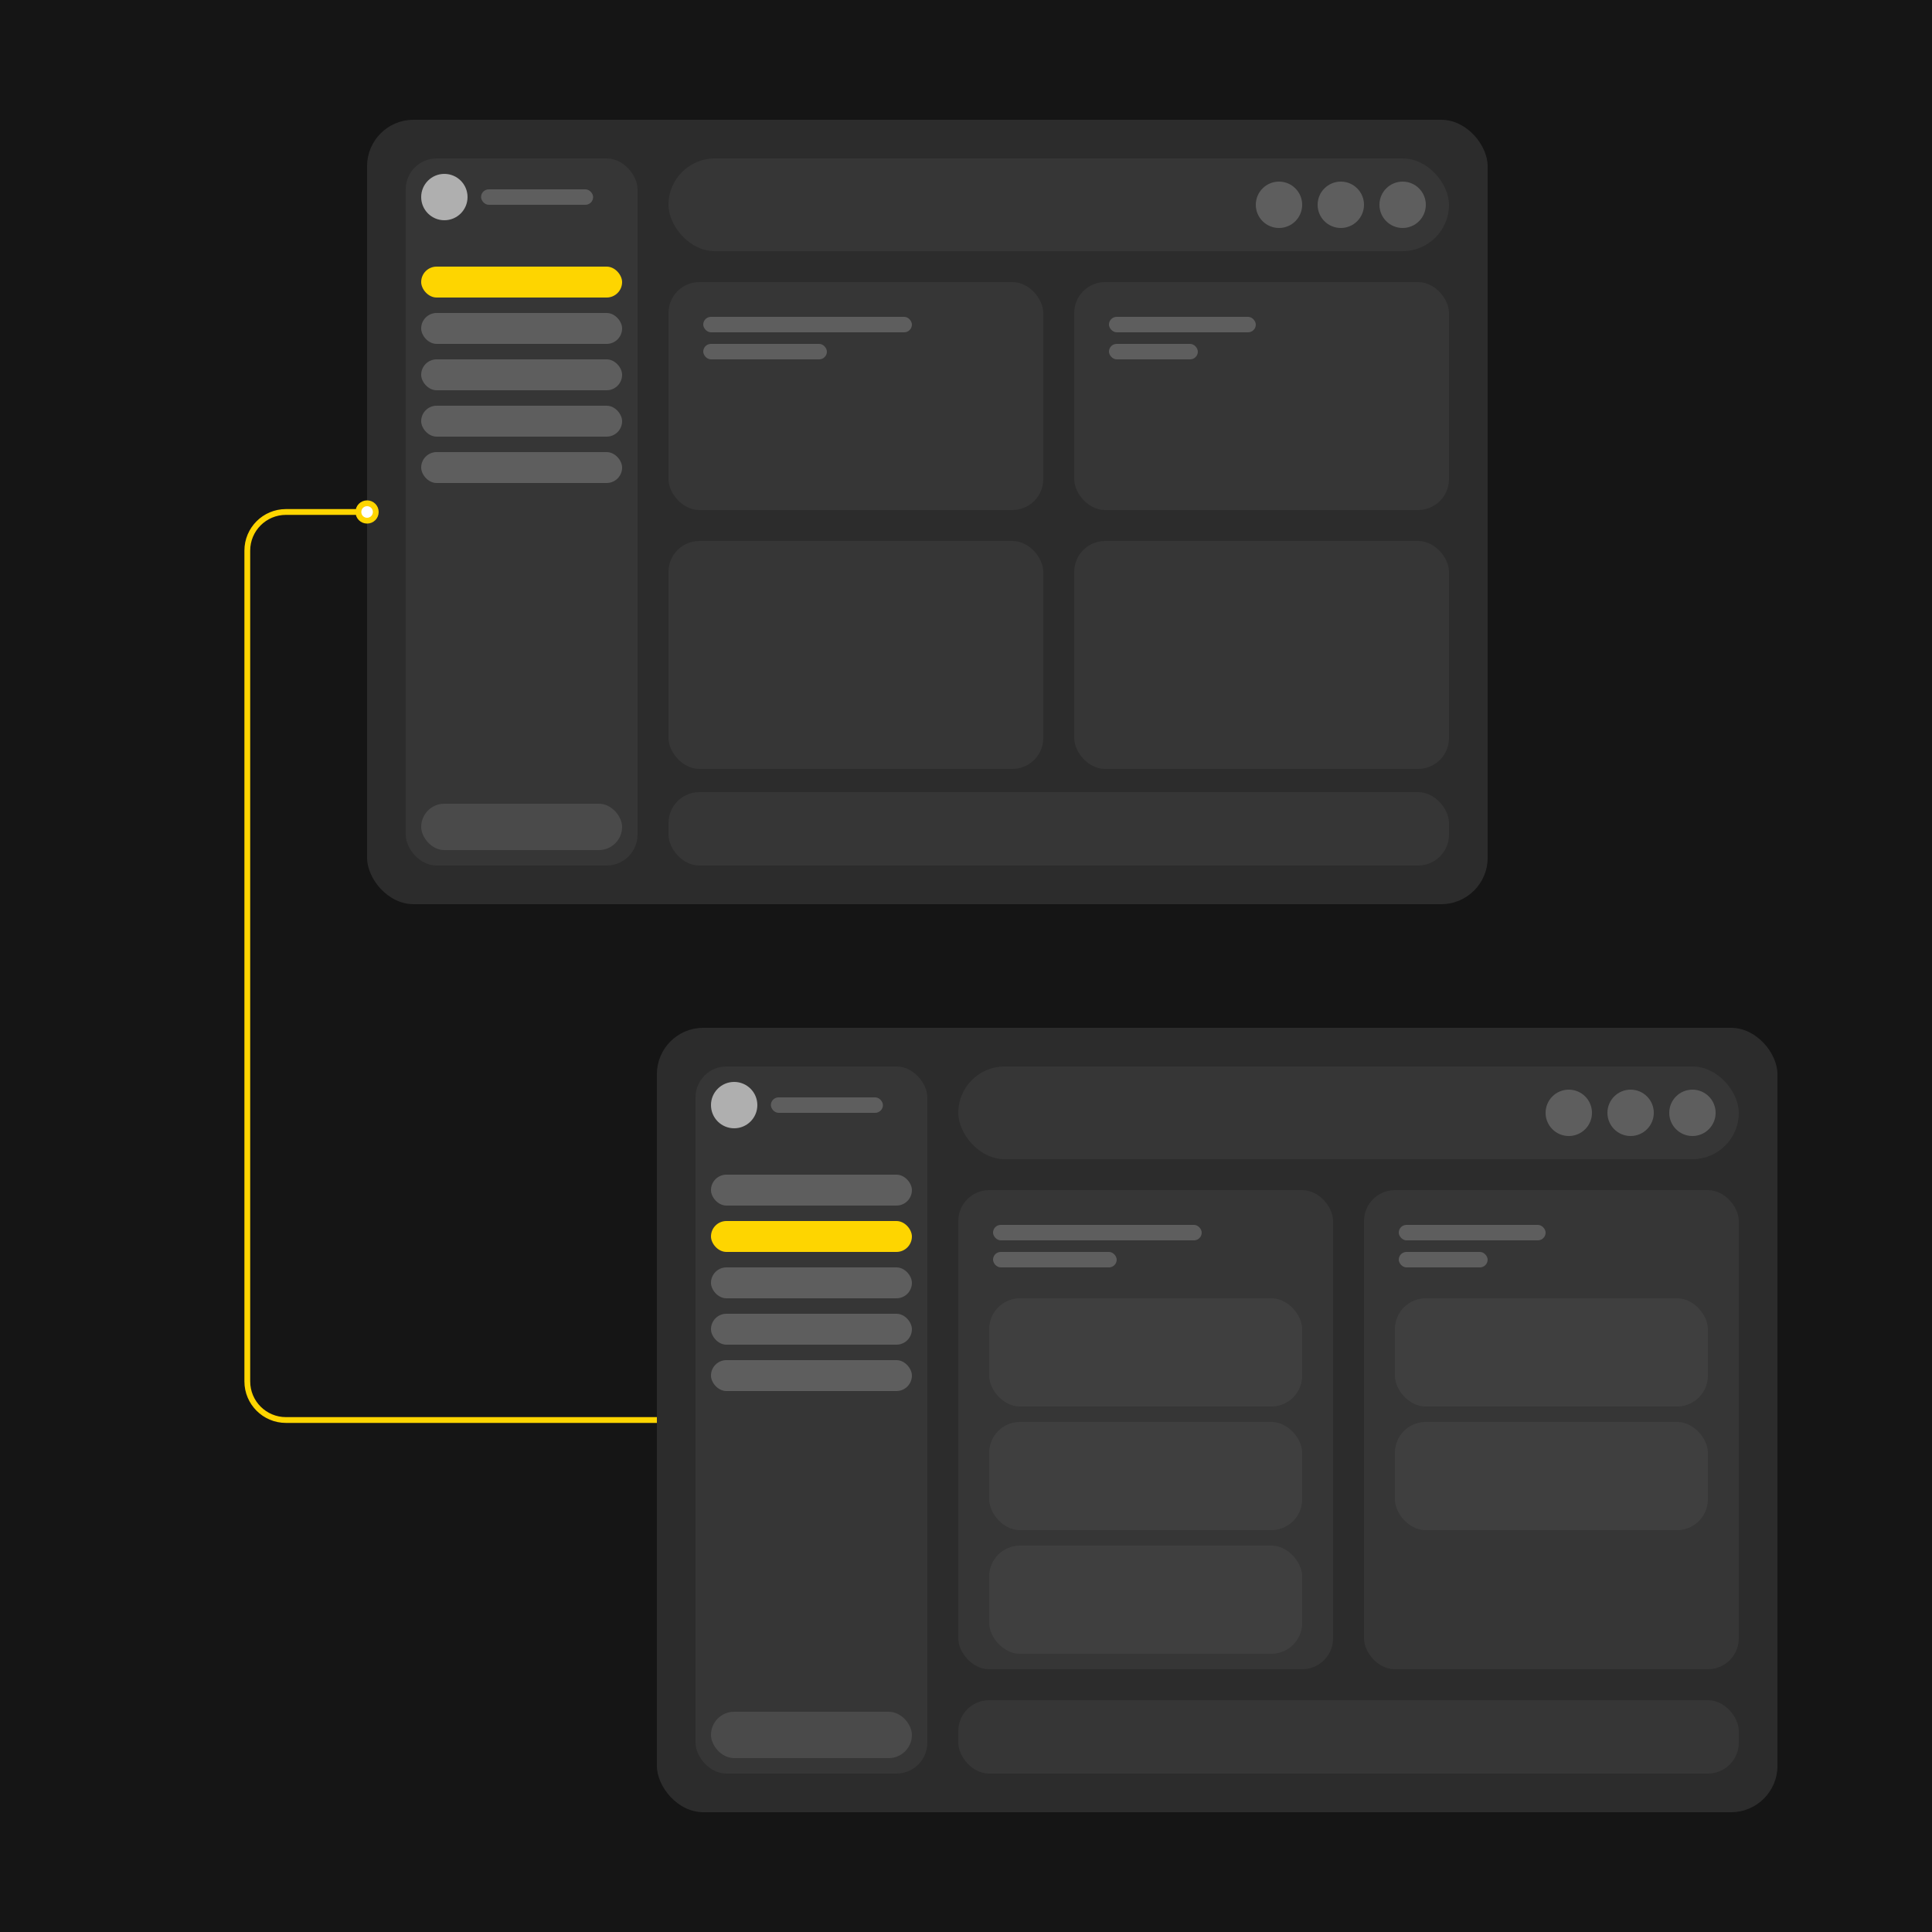 <svg width="320" height="320" viewBox="0 0 320 320" fill="none" xmlns="http://www.w3.org/2000/svg">
<rect width="320" height="320" fill="#090909"/>
<rect width="320" height="320" fill="white" fill-opacity="0.05"/>
<rect x="60.801" y="19.84" width="185.6" height="129.92" rx="7.68" fill="white" fill-opacity="0.1"/>
<rect x="67.199" y="26.24" width="38.4" height="117.12" rx="5.12" fill="white" fill-opacity="0.05"/>
<rect x="69.76" y="44.16" width="33.28" height="5.12" rx="2.56" fill="#FED500"/>
<rect x="69.76" y="51.84" width="33.28" height="5.12" rx="2.56" fill="white" fill-opacity="0.2"/>
<rect x="69.76" y="59.52" width="33.28" height="5.12" rx="2.56" fill="white" fill-opacity="0.2"/>
<rect x="69.76" y="67.2" width="33.28" height="5.12" rx="2.56" fill="white" fill-opacity="0.2"/>
<rect x="69.76" y="74.88" width="33.28" height="5.12" rx="2.56" fill="white" fill-opacity="0.2"/>
<rect x="69.76" y="133.12" width="33.28" height="7.68" rx="3.84" fill="white" fill-opacity="0.1"/>
<circle cx="73.6" cy="32.64" r="3.84" fill="white" fill-opacity="0.6"/>
<rect x="79.68" y="31.36" width="18.56" height="2.56" rx="1.28" fill="white" fill-opacity="0.2"/>
<rect x="110.721" y="26.24" width="129.28" height="15.36" rx="7.68" fill="white" fill-opacity="0.05"/>
<circle cx="232.32" cy="33.92" r="3.84" fill="white" fill-opacity="0.2"/>
<circle cx="222.08" cy="33.92" r="3.84" fill="white" fill-opacity="0.2"/>
<circle cx="211.84" cy="33.92" r="3.84" fill="white" fill-opacity="0.2"/>
<rect x="110.721" y="46.72" width="62.08" height="37.76" rx="5.12" fill="white" fill-opacity="0.05"/>
<rect x="116.48" y="52.48" width="34.56" height="2.56" rx="1.28" fill="white" fill-opacity="0.2"/>
<rect x="116.48" y="56.96" width="20.48" height="2.56" rx="1.28" fill="white" fill-opacity="0.2"/>
<rect x="110.721" y="89.6" width="62.08" height="37.76" rx="5.12" fill="white" fill-opacity="0.05"/>
<rect x="110.721" y="131.2" width="129.28" height="12.16" rx="5.12" fill="white" fill-opacity="0.05"/>
<rect x="177.92" y="46.72" width="62.08" height="37.76" rx="5.12" fill="white" fill-opacity="0.05"/>
<rect x="183.68" y="52.48" width="24.32" height="2.56" rx="1.28" fill="white" fill-opacity="0.2"/>
<rect x="183.68" y="56.96" width="14.72" height="2.56" rx="1.28" fill="white" fill-opacity="0.2"/>
<rect x="177.92" y="89.6" width="62.08" height="37.76" rx="5.12" fill="white" fill-opacity="0.05"/>
<rect x="108.801" y="170.24" width="185.6" height="129.92" rx="7.68" fill="white" fill-opacity="0.1"/>
<rect x="225.92" y="197.12" width="62.08" height="79.36" rx="5.12" fill="white" fill-opacity="0.05"/>
<rect x="115.199" y="176.64" width="38.4" height="117.12" rx="5.12" fill="white" fill-opacity="0.05"/>
<rect x="117.76" y="202.24" width="33.28" height="5.12" rx="2.56" fill="#FED500"/>
<rect x="117.76" y="194.56" width="33.28" height="5.12" rx="2.56" fill="white" fill-opacity="0.2"/>
<rect x="117.76" y="209.92" width="33.28" height="5.12" rx="2.56" fill="white" fill-opacity="0.2"/>
<rect x="117.76" y="217.6" width="33.28" height="5.12" rx="2.56" fill="white" fill-opacity="0.2"/>
<rect x="117.76" y="225.28" width="33.28" height="5.12" rx="2.56" fill="white" fill-opacity="0.2"/>
<rect x="117.76" y="283.52" width="33.28" height="7.68" rx="3.84" fill="white" fill-opacity="0.1"/>
<circle cx="121.6" cy="183.04" r="3.84" fill="white" fill-opacity="0.6"/>
<rect x="127.68" y="181.76" width="18.56" height="2.56" rx="1.28" fill="white" fill-opacity="0.2"/>
<rect x="158.721" y="176.64" width="129.28" height="15.36" rx="7.68" fill="white" fill-opacity="0.05"/>
<circle cx="280.32" cy="184.32" r="3.84" fill="white" fill-opacity="0.2"/>
<circle cx="270.08" cy="184.32" r="3.84" fill="white" fill-opacity="0.2"/>
<circle cx="259.84" cy="184.32" r="3.84" fill="white" fill-opacity="0.2"/>
<rect x="158.721" y="281.6" width="129.28" height="12.16" rx="5.12" fill="white" fill-opacity="0.05"/>
<rect x="158.721" y="197.12" width="62.08" height="79.36" rx="5.12" fill="white" fill-opacity="0.05"/>
<rect x="163.84" y="215.04" width="51.84" height="17.92" rx="5.12" fill="white" fill-opacity="0.05"/>
<rect x="231.039" y="215.04" width="51.84" height="17.92" rx="5.12" fill="white" fill-opacity="0.05"/>
<rect x="163.84" y="235.52" width="51.84" height="17.92" rx="5.12" fill="white" fill-opacity="0.05"/>
<rect x="231.039" y="235.52" width="51.84" height="17.92" rx="5.12" fill="white" fill-opacity="0.05"/>
<rect x="163.84" y="256" width="51.84" height="17.92" rx="5.12" fill="white" fill-opacity="0.05"/>
<rect x="231.68" y="202.88" width="24.32" height="2.56" rx="1.28" fill="white" fill-opacity="0.2"/>
<rect x="231.68" y="207.36" width="14.72" height="2.56" rx="1.28" fill="white" fill-opacity="0.2"/>
<rect x="164.48" y="202.88" width="34.56" height="2.56" rx="1.28" fill="white" fill-opacity="0.2"/>
<rect x="164.48" y="207.36" width="20.48" height="2.56" rx="1.28" fill="white" fill-opacity="0.2"/>
<path d="M60.801 83.36C60.001 83.36 59.361 84 59.361 84.8C59.361 85.6 60.001 86.24 60.801 86.24C61.601 86.24 62.241 85.6 62.241 84.8C62.241 84 61.601 83.36 60.801 83.36Z" fill="white"/>
<path d="M59.361 84.8C59.361 84 60.001 83.36 60.801 83.36C61.601 83.36 62.241 84 62.241 84.8C62.241 85.6 61.601 86.24 60.801 86.24C60.001 86.24 59.361 85.6 59.361 84.8ZM59.361 84.8H47.361C43.826 84.8 40.961 87.665 40.961 91.2V228.8C40.961 232.335 43.826 235.2 47.361 235.2H108.801" stroke="#FED500" stroke-width="0.96"/>
</svg>
